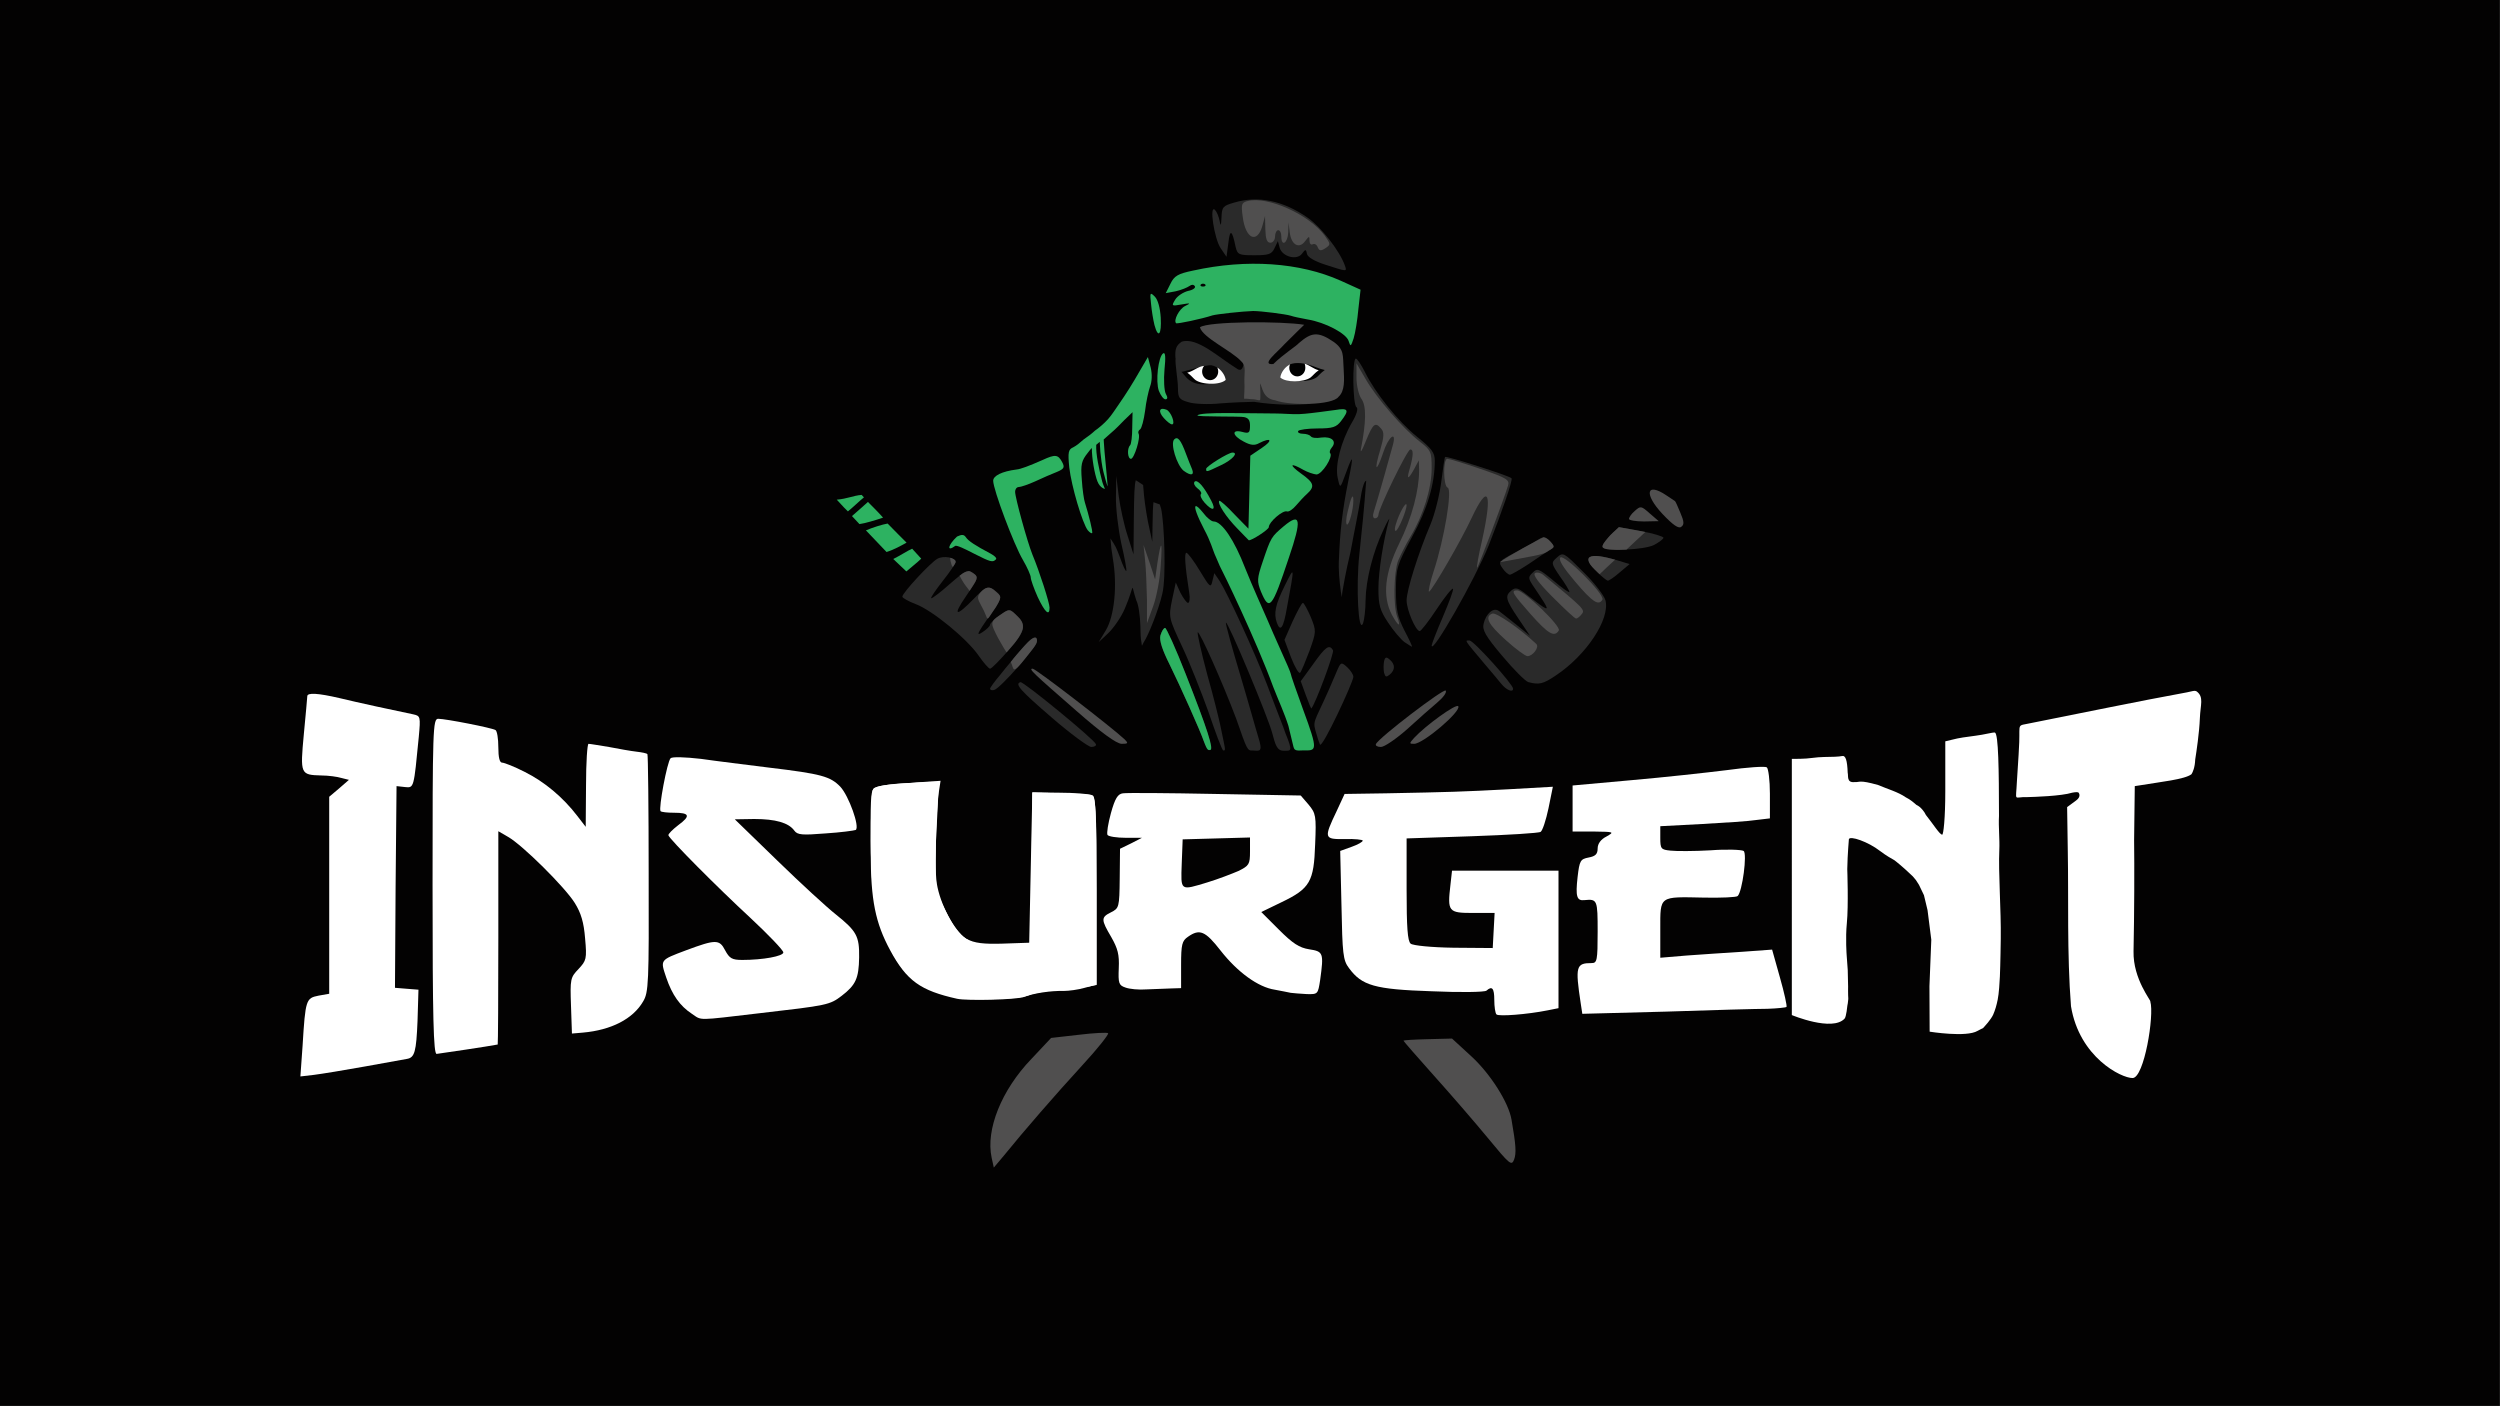 <?xml version="1.0" encoding="UTF-8" standalone="no"?>
<svg
   xmlns:dc="http://purl.org/dc/elements/1.1/"
   xmlns:cc="http://creativecommons.org/ns#"
   xmlns:rdf="http://www.w3.org/1999/02/22-rdf-syntax-ns#"
   xmlns:svg="http://www.w3.org/2000/svg"
   xmlns="http://www.w3.org/2000/svg"
   xmlns:sodipodi="http://sodipodi.sourceforge.net/DTD/sodipodi-0.dtd"
   xmlns:inkscape="http://www.inkscape.org/namespaces/inkscape"
   version="1.0"
   width="798.222"
   height="449"
   viewBox="0 0 7982.222 4490"
   preserveAspectRatio="xMidYMid meet"
   id="svg619"
   sodipodi:docname="logo_insurgent_dev_banner_zoom.svg"
   inkscape:version="0.92.4 (5da689c313, 2019-01-14)"
   inkscape:export-filename="/media/DATA/MEGA/Documents/INSURGENT/LOGOS/NEW/DEV/PNG/BANNERS/logo_insurgent_dev_banner_zoom_3840x2160.png"
   inkscape:export-xdpi="461.82999"
   inkscape:export-ydpi="461.82999"
   style="enable-background:new">
  <rect x="0" y="0" width="7982.222" height="4490" fill="#808080" stroke="none"/>
  <defs
     id="defs623" />
  <sodipodi:namedview
     pagecolor="#ffffff"
     bordercolor="#666666"
     borderopacity="1"
     objecttolerance="10"
     gridtolerance="10"
     guidetolerance="10"
     inkscape:pageopacity="0"
     inkscape:pageshadow="2"
     inkscape:window-width="1920"
     inkscape:window-height="1016"
     id="namedview621"
     showgrid="false"
     inkscape:zoom="0.50000001"
     inkscape:cx="238.9815"
     inkscape:cy="233.04295"
     inkscape:window-x="1920"
     inkscape:window-y="27"
     inkscape:window-maximized="1"
     inkscape:current-layer="layer18" />
  <g
     inkscape:groupmode="layer"
     id="layer18"
     inkscape:label="BLACK BG"
     style="display:inline"
     transform="translate(481.111,25)">
    <g
       style="fill:#030202;stroke:none"
       id="layer101"
       transform="matrix(1.137,0,0,1.011,-481.111,-25)">
      <path
         d="M 0,2220 V 0 H 3510 7020 V 2220 4440 H 3510 0 Z"
         id="path2"
         inkscape:connector-curvature="0" />
    </g>
  </g>
  <g
     inkscape:groupmode="layer"
     id="layer15"
     inkscape:label="WHITE MASK"
     style="display:none"
     sodipodi:insensitive="true"
     transform="translate(481.111,25)">
    <path
       d="M 0,2220 V 0 H 3510 7020 V 2220 4440 H 3510 0 Z m 2743,1736 c 51,-19 62,-29 192,-191 110,-137 202,-242 296,-337 36,-38 53,-48 78,-48 17,0 49,-9 71,-20 l 39,-20 78,26 c 59,20 103,28 181,30 l 102,4 68,72 c 108,117 155,169 208,233 27,33 51,62 54,65 3,3 27,35 52,71 84,119 163,152 260,110 105,-45 165,-179 155,-345 -4,-50 -9,-105 -13,-123 l -6,-32 288,-3 c 198,-2 300,1 324,9 57,18 293,38 330,27 28,-8 42,-5 84,16 44,21 67,26 166,28 106,4 121,2 180,-22 l 64,-26 46,43 c 62,61 98,83 175,112 75,29 142,32 207,9 53,-17 117,-69 147,-118 18,-29 26,-57 47,-166 3,-14 8,-78 11,-142 5,-113 5,-119 -21,-162 -25,-43 -26,-50 -26,-204 v -160 l 33,-13 c 43,-18 115,-85 136,-129 24,-46 30,-88 37,-262 8,-170 1,-200 -60,-266 -85,-93 -158,-101 -421,-46 -160,33 -319,64 -445,85 -30,6 -64,12 -75,14 -11,2 -44,9 -74,14 -30,6 -78,25 -108,41 -45,25 -56,28 -80,19 -54,-21 -206,-13 -343,18 -47,10 -433,54 -437,49 -2,-1 15,-22 37,-47 34,-39 100,-178 100,-213 0,-13 34,-40 122,-98 78,-51 111,-103 116,-183 9,-133 -66,-263 -185,-322 -46,-22 -71,-27 -127,-27 -83,-1 -114,13 -177,79 -24,24 -47,45 -51,45 -3,0 -9,-13 -13,-28 -3,-16 -27,-49 -53,-74 -41,-40 -63,-51 -176,-88 -145,-48 -192,-81 -245,-173 -28,-48 -28,-52 -15,-90 22,-61 17,-97 -25,-207 -45,-115 -84,-173 -176,-258 -112,-105 -226,-147 -382,-140 -152,7 -256,57 -376,183 -60,63 -87,108 -132,218 -37,93 -42,139 -23,210 11,42 10,46 -26,101 -57,85 -91,107 -237,157 -147,49 -196,83 -223,150 l -17,41 -58,-55 c -67,-64 -117,-83 -196,-73 -158,20 -285,165 -285,325 0,108 27,150 140,226 87,59 100,70 100,86 0,17 35,110 56,152 9,16 34,49 56,73 23,25 39,47 36,50 -3,3 -32,-4 -64,-15 -33,-10 -86,-22 -119,-26 -33,-3 -91,-10 -130,-16 -38,-5 -90,-11 -115,-14 -72,-7 -209,-26 -293,-40 -106,-17 -247,-19 -280,-4 -23,10 -30,9 -57,-15 -37,-31 -95,-48 -250,-75 -63,-11 -124,-22 -135,-25 -11,-2 -60,-13 -110,-25 -124,-28 -140,-30 -221,-37 -59,-6 -78,-3 -120,15 -93,42 -150,118 -158,213 -13,153 -18,289 -12,321 4,20 22,59 41,88 l 35,51 v 179 c 0,173 -1,179 -25,215 -37,54 -44,91 -51,274 -7,164 -7,165 19,216 45,89 136,144 236,144 25,0 127,-17 226,-36 99,-20 236,-43 305,-51 78,-9 142,-23 170,-36 38,-17 61,-20 150,-18 97,2 112,0 190,-29 47,-18 94,-32 105,-31 11,0 57,4 103,7 53,4 135,0 225,-10 229,-27 268,-35 334,-70 39,-21 67,-30 75,-25 7,5 36,16 63,25 28,9 51,17 52,18 1,1 -6,31 -17,67 -14,44 -20,93 -20,160 0,124 26,205 87,270 61,65 120,82 196,55 z"
       id="path489"
       style="display:inline;fill:#ffffff"
       inkscape:connector-curvature="0" />
  </g>
  <g
     id="layer102"
     style="fill:#2c1901;stroke:none"
     transform="translate(481.111,25)">
    <path
       style="fill:#2db261;fill-opacity:1;stroke-width:0.1"
       d="m 333.637,159.127 c -0.495,0.316 0.451,3.035 2.764,7.473 2,3.7 2.748,6.505 3.299,7.801 0.375,0.733 1.262,3.013 1.652,3.822 0.993,1.798 11.649,23.778 17.049,38.578 1.679,4.315 3.654,8.577 4.871,12.498 l 1.494,6.195 c 0,0 0.186,1.04 0.573,1.327 0.675,0.498 1.68,0.271 2.501,0.275 4.398,0.023 5.161,0.605 0.06,-13.195 -2.1,-5.8 -3.9,-10.901 -3.9,-11.301 0,-0.3 -1.4,-3.599 -3.1,-7.299 -1.7,-3.8 -3.601,-8.101 -4.301,-9.801 -0.7,-1.6 -2.199,-5 -3.299,-7.5 -1.1,-2.5 -2.801,-6.5 -3.801,-9 -3.5,-9.1 -7.5,-15 -10.1,-15 -0.7,0 -2.201,-1.199 -3.301,-2.699 -1.35,-1.688 -2.166,-2.364 -2.463,-2.174 z"
       id="path47"
       transform="scale(10)"
       inkscape:connector-curvature="0"
       sodipodi:nodetypes="cccccccascsccscsccc" />
    <path
       d="m 2680,2174 c 0,-3 15,-24 33,-45 17,-22 47,-57 66,-79 34,-41 51,-50 51,-27 0,16 -118,151 -137,155 -7,2 -13,0 -13,-4 z"
       id="path67"
       style="fill:#2a2a2a;fill-opacity:1"
       inkscape:connector-curvature="0" />
    <path
       d="m 2832,1881 c -12,-27 -22,-55 -22,-62 0,-7 -11,-32 -25,-56 -29,-49 -95,-225 -95,-253 0,-16 28,-30 75,-36 12,-1 39,-11 82,-30 41,-19 50,-18 63,6 9,17 7,22 -17,32 -15,6 -46,19 -69,30 -22,10 -46,18 -52,18 -7,0 -12,7 -12,15 0,19 39,160 55,200 23,55 55,155 55,170 0,29 -15,15 -38,-34 z"
       id="path87"
       style="fill:#2db261;fill-opacity:1"
       inkscape:connector-curvature="0" />
    <path
       d="m 3545,1864 c -13,-33 -13,-41 6,-97 26,-77 27,-78 67,-112 54,-45 58,-22 16,101 -54,162 -62,172 -89,108 z"
       id="path89"
       style="fill:#2db261;fill-opacity:1"
       inkscape:connector-curvature="0" />
    <path
       d="m 2370.97,1759.845 c 21.149,-10.393 47.246,-27.465 60.288,-32.884 11.344,12.412 17.118,18.851 28.978,31.786 -11.563,11.609 -35.205,30 -47.498,40.756 -10.697,-9.749 -29.281,-28.31 -41.768,-39.659 z"
       id="path95"
       style="fill:#2db261;fill-opacity:1"
       inkscape:connector-curvature="0"
       sodipodi:nodetypes="ccccc" />
    <path
       d="m 2629.625,1743.125 c -27,-14 -56.162,-28.548 -61,-25 -28.125,20.625 -23.125,-3 6,-30 15,-7 22,-7 28,2 8,12 29,26 80,53 13,7 20,15 16,18 -10,10 -16,9 -69,-18 z"
       id="path97"
       style="fill:#2db261;fill-opacity:1"
       inkscape:connector-curvature="0"
       sodipodi:nodetypes="cscsccc" />
    <path
       d="m 2283.684,1668.424 c 20.214,-8.809 53.032,-19.087 69.301,-21.798 26.78,27.508 42.019,42.634 60.471,60.99 -17.386,9.386 -38.597,21.969 -63.942,29.889 -9.49,-10.188 -52.915,-55.993 -65.829,-69.08 z"
       id="path99"
       style="fill:#2db261;fill-opacity:1"
       inkscape:connector-curvature="0"
       sodipodi:nodetypes="ccccc" />
    <path
       d="m 3469,1662 c -36,-37 -64,-80 -57,-88 2,-2 24,17 48,43 l 45,46 3,-117 3,-116 37,-25 c 36,-24 30,-35 -9,-15 -14,8 -27,7 -49,-5 -37,-19 -40,-40 -5,-31 22,6 25,3 25,-20 0,-17 -4.75,-24.25 -18.75,-27.25 -11,-3 -151.957,-0.326 -148.957,-5.326 7,-12 165.446,-6.213 248.207,-6.174 25.842,0.012 51.676,2.965 77.5,2 20.757,-0.775 54,-5.25 62,-6.25 8,-1 32,-4 53,-7 41,-7 45,0 18,35 -15,20 -27,24 -75,24 -31,0 -59,4 -62,8 -3,5 4,9 15,9 11,0 22,4 25,8 3,5 18,7 34,4 33,-4 50,12 33,32 -6,7 -8,15 -5,18 10,11 -26,68 -44,68 -9,-1 -28,-7 -42,-15 -42,-24 -47,-17 -7,12 41,29 45,41 20,64 -10,9 -26,26 -36,38 -10,12 -23,21 -29,19 -13,-5 -58,34 -58,50 0,8 -56,44 -64,42 -1,-1 -17,-17 -37,-38 z"
       id="path103"
       style="fill:#2db261;fill-opacity:1"
       inkscape:connector-curvature="0"
       sodipodi:nodetypes="ccccccccccsccaasccscscccccsccscscc" />
    <path
       style="fill:#2db261;fill-opacity:1;stroke-width:0.1"
       d="m 318.4,111.5 -4.201,7.199 c -2.3,3.9 -4.926,7.693 -5.5,8.5 -0.545,0.766 -1.771,2.716 -3,4.102 -1.277,1.44 -3.098,2.956 -4.199,3.699 -1.067,0.986 -2.192,1.855 -3.6,2.801 -1.485,1.309 -2.168,1.879 -3.301,2.5 -1.6,0.7 -1.799,1.5 -1.299,6.5 0.7,6 4.198,17.8 5.898,20 0.6,0.7 1.2,1.098 1.4,0.898 0.3,-0.3 -1.099,-5.899 -2.299,-9.699 -0.3,-0.8 -0.8,-4.101 -1,-7.301 -0.4,-4.9 -0.102,-6.1 1.898,-8.6 0.793,-1.012 0.858,-1.151 1.312,-1.57 -0.048,3.234 0.902,8.466 1.775,10.67 0.873,2.204 2.395,2.395 2.395,2.395 0,0 -0.665,-1.572 -0.881,-2.395 -1.002,-3.814 -2.035,-8.673 -1.898,-11.676 0.21,-0.2 0.956,-0.78 1.107,-0.937 0.092,0.119 0.008,0.724 0.211,3.205 0.109,1.327 0.582,4.986 1,6.439 0.396,1.452 0.354,1.426 0.559,2.131 0.237,0.816 0.658,2.351 0.774,2.43 0,0 -0.398,-5.224 -0.724,-8.109 -0.187,-1.653 -0.356,-3.978 -0.493,-5.97 -0.021,-0.301 -0.049,-0.903 -0.049,-0.903 4.432,-3.981 2.862,-2.368 6.514,-6.109 L 313.5,129.1 313.4,134 c 0,2.8 -0.301,5.299 -0.701,5.699 -1,1 -0.799,4.301 0.301,4.301 1,0 3.2,-6.9 2.4,-8.1 -0.2,-0.4 0,-1.001 0.5,-1.301 0.5,-0.3 1.2,-3 1.6,-5.9 0.3,-2.8 1.1,-6.399 1.6,-7.799 0.6,-1.6 0.701,-3.9 0.201,-6 z"
       transform="scale(10)"
       id="path105"
       inkscape:connector-curvature="0"
       sodipodi:nodetypes="cccscccccscccczcaccscacsaccccsscscccc" />
    <path
       d="m 2262.945,1648.363 c -4.712,-5.476 -14.412,-15.854 -23.803,-25.619 12.701,-10.521 40.123,-35.709 51.002,-45.129 9.007,8.738 38.998,39.151 48.235,50.121 -22.695,7.911 -59.371,18.7 -75.434,20.628 z"
       id="path109"
       style="fill:#2db261;fill-opacity:1"
       inkscape:connector-curvature="0"
       sodipodi:nodetypes="ccccc" />
    <path
       d="m 3365,1580 c -10,-11 -15,-23 -12,-27 4,-3 -1,-12 -11,-19 -9,-7 -13,-16 -9,-21 9,-8 29,14 53,60 17,32 5,36 -21,7 z"
       id="path113"
       style="fill:#2db261;fill-opacity:1"
       inkscape:connector-curvature="0" />
    <path
       d="m 2190.542,1570.399 c 34.156,-2.925 52.537,-13.025 79.443,-15.26 1.493,1.605 5.362,6.018 7.348,7.903 -12.93,10.281 -34.782,31.616 -51.179,44.78 -7.564,-7.165 -12.868,-12.511 -35.612,-37.423 z"
       id="path115"
       style="fill:#2db261;fill-opacity:1"
       inkscape:connector-curvature="0"
       sodipodi:nodetypes="ccccc" />
    <path
       d="m 3298,1478 c -22,-18 -43,-87 -30,-100 11,-11 21,1 38,47 6,17 15,38 19,48 8,20 -4,22 -27,5 z"
       id="path119"
       style="fill:#2db261;fill-opacity:1"
       inkscape:connector-curvature="0" />
    <path
       d="m 3370,1472 c 0,-8 71,-52 84,-52 20,0 0,23 -36,40 -48,23 -48,23 -48,12 z"
       id="path121"
       style="fill:#2db261;fill-opacity:1"
       inkscape:connector-curvature="0" />
    <path
       d="m 3235,1310 c -19,-21 -15,-36 8,-27 15,6 30,47 18,47 -5,0 -16,-9 -26,-20 z"
       id="path123"
       style="fill:#2db261;fill-opacity:1"
       inkscape:connector-curvature="0" />
    <path
       d="m 3219,1223 c -11,-30 -2,-110 14,-120 7,-4 8,13 4,52 -3,32 -1,67 4,77 7,12 6,18 -1,18 -6,0 -15,-12 -21,-27 z"
       id="path131"
       style="fill:#2db261;fill-opacity:1"
       inkscape:connector-curvature="0" />
    <path
       d="m 3825,1064 c -7,-24 -75,-60 -131,-69 -22,-4 -46,-9 -54,-12 -16,-5 -95,-15 -120,-15 -34,1 -116,10 -130,14 -33,11 -113,28 -116,25 -9,-9 10,-46 29,-55 19,-9 17,-10 -11,-5 -33,6 -33,5 -21,-15 7,-12 26,-24 41,-28 16,-3 25,-10 22,-15 -4,-6 -10,-6 -17,-1 -7,5 -26,13 -44,17 l -32,6 15,-30 c 12,-25 24,-32 72,-42 172,-38 341,-26 471,32 l 64,29 -7,62 c -3,35 -10,77 -15,93 -9,27 -10,28 -16,9 z M 3367,883 c -4,-3 -10,-3 -14,0 -3,4 0,7 7,7 7,0 10,-3 7,-7 z"
       id="path133"
       style="fill:#2db261;fill-opacity:1"
       inkscape:connector-curvature="0" />
    <path
       d="m 3205,1013 c -4,-16 -9,-46 -11,-68 -4,-36 -3,-38 12,-23 10,10 17,36 19,67 3,55 -8,68 -20,24 z"
       id="path135"
       style="fill:#2db261;fill-opacity:1"
       inkscape:connector-curvature="0" />
  </g>
  <g
     id="layer103"
     style="fill:#2a2a2a;stroke:none"
     transform="translate(481.111,25)">
    <path
       d="m 2685,3671 c -19,-89 31,-215 127,-315 l 63,-67 88,-10 c 49,-6 91,-8 94,-5 3,3 -34,50 -83,103 -87,95 -186,209 -250,288 l -32,38 z"
       id="path142"
       style="fill:#504f4f;fill-opacity:1"
       inkscape:connector-curvature="0" />
    <path
       d="m 2878,2267 c -102,-88 -120,-108 -101,-114 9,-3 236,183 241,198 2,5 -5,9 -15,9 -10,-1 -66,-42 -125,-93 z"
       id="path174"
       inkscape:connector-curvature="0" />
    <path
       d="m 3363,2343 c -11,-33 -76,-178 -110,-247 -23,-46 -33,-76 -29,-92 4,-13 10,-24 15,-24 4,0 34,66 66,148 70,178 87,232 74,232 -5,0 -12,-8 -16,-17 z"
       id="path178"
       inkscape:connector-curvature="0" />
    <path
       d="m 3377,2247 c -22,-61 -59,-155 -83,-206 -44,-94 -44,-95 -33,-150 l 12,-56 15,33 c 9,17 20,32 24,32 5,0 7,-15 4,-32 -14,-89 -16,-128 -9,-128 4,0 24,26 43,58 32,53 35,55 40,32 l 6,-25 17,25 c 25,39 111,225 151,330 20,52 39.348,104.674 45.348,118.674 6,14 12.402,34.051 13.977,37.861 24.963,60.788 17.011,55.242 -6.326,55.397 -21,0 -26,-18.932 -36,-55.932 -12,-48 -142,-359 -148,-353 -2,2 19,78 46,168 27,90 49.127,171.045 57.326,197 16.165,50.887 3.895,44.048 -17.873,43.258 -17,0.431 -17.172,-0.01 -52.453,-101.258 -44,-117 -118,-282 -123,-276 -2,2 11,62 30,133 20,70 38,144 42,163 4,19 9,43 11,53 6.75,31.031 3.719,28.094 -1.281,28.094 -4,0 -26.719,-62.094 -47.719,-124.094 z"
       id="path180"
       inkscape:connector-curvature="0"
       sodipodi:nodetypes="cccccscscccccscccsscccccscsc" />
    <path
       d="M 3718.847,2307.393 C 3708.835,2270.405 3720,2279 3786,2121 c 14,-33 15,-33 34,-16 11,10 20,24 20,31 0,16 -99.982,231.654 -106.678,216.06 -4.779,-11.131 -5.603,-15.06 -14.476,-44.666 z"
       id="path186"
       inkscape:connector-curvature="0"
       sodipodi:nodetypes="cccssc" />
    <path
       d="m 3688,2194 -16,-44 40,-55 c 39,-55 51,-64 63,-44 5,7 -55,169 -69,186 -1,1 -9,-18 -18,-43 z"
       id="path188"
       inkscape:connector-curvature="0" />
    <path
       d="m 4312,2158 c -9,-11 -33,-40 -52,-62 -68,-81 -65,-76 -49,-76 13,0 139,140 139,154 0,13 -21,5 -38,-16 z"
       id="path192"
       inkscape:connector-curvature="0" />
    <path
       d="m 4399,2153 c -9,-2 -47,-40 -83,-83 -55,-65 -65,-84 -60,-104 8,-33 32,-53 49,-40 7,5 32,25 56,44 l 43,35 -37,-55 c -41,-61 -44,-72 -22,-90 13,-11 22,-8 53,17 60,47 70,52 50,20 -10,-15 -25,-39 -35,-53 -15,-23 -15,-27 0,-41 14,-15 20,-12 66,26 28,24 51,40 51,36 0,-3 -13,-26 -30,-49 -29,-43 -29,-44 -10,-61 20,-18 22,-16 84,46 36,35 67,76 71,91 15,60 -61,175 -159,240 -40,27 -53,30 -87,21 z"
       id="path194"
       inkscape:connector-curvature="0" />
    <path
       d="m 3938,2123 c -2,-10 -2,-26 0,-36 3,-14 7,-16 18,-6 18,15 18,33 0,48 -11,9 -14,8 -18,-6 z"
       id="path196"
       inkscape:connector-curvature="0" />
    <path
       d="m 3641,2074 -21,-56 26,-59 c 15,-32 29,-59 33,-59 3,0 14,20 25,45 18,45 18,46 -4,108 -13,34 -26,66 -30,70 -4,4 -17,-18 -29,-49 z"
       id="path198"
       inkscape:connector-curvature="0" />
    <path
       d="m 2644,2069 c -37,-54 -148,-145 -201,-165 -24,-9 -43,-20 -43,-24 0,-12 90,-109 112,-121 20,-11 58,-4 58,11 0,4 -18,31 -41,60 -22,28 -39,53 -37,55 2,2 29,-18 59,-45 51,-44 58,-48 75,-35 18,13 17,16 -23,74 -44,64 -32,67 26,7 39,-41 47,-43 73,-20 17,16 16,20 -27,80 -36,52 -40,61 -20,48 14,-9 25,-20 25,-24 0,-5 14,-18 31,-30 29,-21 31,-21 49,-5 38,34 35,52 -20,115 -29,33 -55,60 -60,60 -4,0 -20,-18 -36,-41 z"
       id="path200"
       inkscape:connector-curvature="0" />
    <path
       style="stroke-width:0.1"
       d="m 388.199,147.275 c 0.125,-0.125 0.3,-0.125 0.5,0.025 0.3,0.4 0.3,0.998 0,1.398 C 388.299,148.999 388,148.7 388,148 c 0,-0.35 0.074,-0.6 0.199,-0.725 z"
       id="path5469"
       transform="scale(10)"
       inkscape:connector-curvature="0" />
    <path
       style="stroke-width:0.1"
       d="m 384.801,112 c -1.2,0 -1.001,14.8 0.199,15.5 0.6,0.4 0.1,2.301 -1.4,4.801 -3.6,6.2 -5.5,13.799 -4.6,17.799 0.6,2.9 0.8,3.1 1.5,1.4 3.5,-9.6 3.8,-9.7 1.9,-0.5 -1.9,9.337 -2.649,16.064 -2.987,24.659 -0.229,3.948 0.123,7.09 0.6,10.781 0.505,2.934 0.231,1.367 0.466,0.082 0.316,-1.728 0.952,-5.903 2.621,-12.822 1.257,-6.934 2.497,-12.364 3.5,-18.898 0.4,-2.1 1,-3.801 1.5,-3.801 -0.617,8.49 -1.385,16.041 -2.199,23.6 -1.1,10.3 -0.301,25.6 1.199,21.9 0.4,-1.1 0.801,-4.4 0.801,-7.4 0.1,-6.5 2.399,-15.5 5.699,-22.4 1.3,-2.9 2.201,-4.299 1.801,-3.199 -1.8,6.4 -3.4,16.5 -3.4,21.9 0,5.3 0.5,7 3.1,10.9 1.7,2.6 4.101,5.399 5.201,6.199 1.2,0.8 2.298,1.5 2.398,1.5 0.2,0 -0.898,-2.399 -2.398,-5.199 -2.2,-4.4 -2.701,-6.601 -2.701,-12.801 0,-7.1 0.3,-8 5.1,-17 5,-9.1 7.301,-17 7.301,-24.4 0,-2.6 -1,-3.9 -5.6,-7.6 -6,-4.8 -13.401,-13.999 -16.701,-20.699 -1.2,-2.4 -2.498,-4.301 -2.898,-4.301 z"
       id="path202"
       transform="scale(10)"
       inkscape:connector-curvature="0"
       sodipodi:nodetypes="ccccccccsccccccccsccscscsccsc" />
    <path
       d="m 4090,2036 c 0,-4 16,-46 36,-92 20,-47 35,-87 32,-89 -3,-3 -26,26 -52,65 -25,38 -50,70 -54,70 -13,0 -42,-68 -42,-98 0,-32 37,-150 76,-242 15,-36 30,-98 35,-139 5,-40 10,-75 12,-77 4,-4 205,60 212,68 5,5 -31,108 -73,215 -43,106 -182,351 -182,319 z"
       id="path204"
       inkscape:connector-curvature="0" />
    <path
       d="m 3160,1973 c -1,-32 -6,-68 -13,-81 -19.875,-58.25 -1.5,-55.75 -37,27 -12,28 -37,63 -53,78 l -30,28 23,-38 c 27,-46 37,-142 22,-229 -4.707,-31.536 -4.967,-31.384 -7.574,-63.867 17.393,26.58 17.341,26.462 30.574,60.867 9,26 18,45 20,43 2,-2 -5,-41 -16,-88 -10,-47 -18,-114 -17,-150 l 1,-65 8,65 c 5,36 17,92 28,125 l 19,60 1,-105 c 0.816,-90.538 2.263,-117.803 6.386,-131.72 7.808,4.44 15.999,10.777 23.334,15.232 0.672,7.049 -0.282,-2.356 1.28,14.488 1,20 7,66 14,102 l 14,65 1,-62 c 0.511,-31.189 1.018,-49.487 2.839,-64.519 12.758,4.499 13.662,4.883 20.106,7.141 1.756,6.321 2.352,7.523 4.399,14.128 10,46.125 16.656,218.25 3.656,271.25 -11.48,50.336 -45.575,135.763 -59.589,155.052 -7.191,13.459 -4.676,15.031 -7.066,-0.716 C 3161.115,2016.506 3160,1996.147 3160,1973 Z"
       id="path206"
       inkscape:connector-curvature="0"
       sodipodi:nodetypes="cccccccccscccccccccccccccccccc" />
    <path
       d="m 3596,1964 c -11,-30 -5,-59 25,-119 32,-65 32,-65 7,70 -11,65 -21,79 -32,49 z"
       id="path208"
       inkscape:connector-curvature="0" />
    <path
       d="m 4618,1801 c -51,-49 -27,-64 61,-38 l 43,13 -32,27 c -17,15 -35,27 -38,26 -4,-1 -19,-13 -34,-28 z"
       id="path214"
       inkscape:connector-curvature="0" />
    <path
       d="m 4316,1789 c -14,-20 -12,-22 37,-48 29,-15 62,-33 74,-41 20,-13 25,-13 40,3 16,16 16,19 2,27 -9,5 -39,25 -68,45 -29,19 -57,35 -61,35 -5,0 -16,-9 -24,-21 z"
       id="path216"
       inkscape:connector-curvature="0" />
    <path
       d="m 4636,1722 c -3,-5 8,-21 23,-36 l 29,-28 71,13 c 39,7 71,17 71,21 0,4 -13,14 -30,23 -31,16 -155,21 -164,7 z"
       id="path224"
       inkscape:connector-curvature="0" />
    <path
       d="m 4827,1616 c -60,-64 -52,-103 13,-59 14,9 26,17 27,18 1,0 9,17 17,37 12,28 13,38 3,45 -8,7 -26,-5 -60,-41 z"
       id="path228"
       style="fill:#504f4f;fill-opacity:1"
       inkscape:connector-curvature="0" />
    <path
       d="m 4720,1632 c 0,-5 8,-17 19,-26 18,-16 20,-16 47,8 l 29,25 -47,1 c -27,0 -48,-4 -48,-8 z"
       id="path232"
       style="fill:#504f4f;fill-opacity:1"
       inkscape:connector-curvature="0" />
    <path
       style="stroke-width:0.1"
       d="m 344.6,118 c 0.2,0 0.4,0.7 0.4,1.5 0,0.8 -0.4,1.5 -1,1.5 -0.5,0 -0.7,-0.7 -0.4,-1.5 0.4,-0.8 0.8,-1.5 1,-1.5 z"
       id="path6345"
       transform="scale(10)"
       inkscape:connector-curvature="0" />
    <path
       style="stroke-width:0.1"
       d="m 346.678,115.111 c -5.576,-3.397 -12.559,-10.096 -17.479,-8.512 -1.8,1.2 -2.2,2.401 -2,5.201 0.003,0.049 0.044,0.094 0.049,0.143 C 327.001,113.57 328,118.712 328,121.5 c 0,3 0.401,3.6 3.301,4.4 1.7,0.6 6.399,0.8 10.199,0.4 3.9,-0.3 8.701,-0.5 10.801,-0.5 7.456,1.165 13.955,1.005 18.07,0.638 -8.84,-4.064 -21.225,-19.939 -21.238,-15.271 -0.015,5.579 -1.699,4.519 -2.455,3.944 z m -5.397,2.041 c -0.062,-2.018 0.115,2.199 0,0 z m -2.523,-3.012 c 4.826,1.128 2.673,5.671 -0.225,5.876 -7.194,1.274 -8.447,-3.346 -9.474,-3.76 1.36,-0.182 7.841,-2.37 9.699,-2.117 z M 371.5,115.475 c 0.15,-0.075 0.45,-0.025 0.9,0.125 1.9,0.7 2,1.601 0.4,3.201 -1.7,1.7 -3.301,1.499 -1.801,-0.301 0.6,-0.8 0.9,-1.9 0.5,-2.4 -0.15,-0.35 -0.15,-0.55 0,-0.625 z"
       id="path244"
       transform="scale(10)"
       inkscape:connector-curvature="0"
       sodipodi:nodetypes="ccccsccccscccccccscsccs" />
    <path
       d="m 3750,820 c -34,-11 -56,-24 -58,-34 -3,-16 -5,-16 -16,-1 -16,22 -62,10 -71,-18 l -6,-22 -11,23 c -9,19 -19,22 -64,22 -50,0 -54,-2 -60,-27 -11,-54 -18,-58 -23,-13 l -6,45 -19,-28 c -20,-30 -37,-140 -18,-122 6,6 12,21 15,35 3,19 5,16 6,-11 1,-33 5,-37 40,-47 76,-23 156,-7 235,48 42,29 102,105 119,153 7,20 8,20 -63,-3 z"
       id="path252"
       inkscape:connector-curvature="0" />
  </g>
  <g
     id="layer104"
     style="fill:#504f4f;stroke:none"
     transform="translate(481.111,25)">
    <path
       d="m 4269,3608 c -42,-51 -120,-141 -173,-200 -53,-59 -96,-109 -96,-110 0,-2 35,-4 78,-5 l 77,-2 62,57 c 61,56 119,148 128,202 14,81 16,107 8,128 -8,20 -14,15 -84,-70 z"
       id="path259"
       inkscape:connector-curvature="0" />
    <path
       d="m 3363,2343 c -11,-33 -76,-178 -110,-247 -23,-46 -33,-76 -29,-92 4,-13 10,-24 15,-24 4,0 34,66 66,148 70,178 90.535,241.723 77.535,241.723 -5,0 -8.464,4.374 -19.535,-26.723 z"
       id="path279"
       style="fill:#2db261;fill-opacity:1"
       inkscape:connector-curvature="0"
       sodipodi:nodetypes="cccscsc" />
    <path
       d="m 3912,2351 c 7,-19 218,-180 223,-171 4,6 -9,23 -27,38 -18,15 -61,53 -96,85 -35,31 -73,57 -84,57 -11,0 -18,-4 -16,-9 z"
       id="path281"
       inkscape:connector-curvature="0" />
    <path
       d="m 2956,2245 c -141,-123 -154,-135 -140,-135 10,0 255,189 294,226 12,12 11,14 -10,14 -17,-1 -64,-35 -144,-105 z"
       id="path283"
       inkscape:connector-curvature="0" />
    <path
       d="m 4034,2331 c 36,-39 135,-111 141,-101 10,16 -112,120 -141,120 -16,0 -16,-1 0,-19 z"
       id="path287"
       inkscape:connector-curvature="0" />
    <path
       d="m 2746.15,2088.77 c 10.85,-14.556 26.101,-32.209 40.349,-47.958 17.128,-18.931 32.194,-34.102 41.001,-29.125 7.348,11.854 -2.624,24.904 -19.619,45.977 -19.148,23.744 -41.597,54.523 -49.818,54.523 -6,0 -6.038,-12.792 -11.913,-23.417 z"
       id="path289"
       inkscape:connector-curvature="0"
       sodipodi:nodetypes="cscssc" />
    <path
       d="m 2705,2011 c -10.423,-20.845 -18.612,-35.182 -17.703,-45.905 0.835,-9.853 9.697,-16.484 24.063,-26.061 11.411,-7.607 21.428,-15.618 29.572,-15.464 8.985,0.169 15.93,9.315 25.372,18.232 11.256,10.05 19.588,21.465 18.699,35.886 -0.636,10.312 -7.283,22.701 -15,34.749 -8.338,13.016 -23.125,29.582 -37.1,45.421 0,0 -1.346,0.447 -27.902,-46.857 z"
       id="path291"
       inkscape:connector-curvature="0"
       sodipodi:nodetypes="cssscsscc" />
    <path
       d="m 4327,2019 c -57,-51 -69,-75 -43,-85 12,-4 88,48 140,97 11,10 -11,39 -28,39 -7,0 -38,-23 -69,-51 z"
       id="path293"
       inkscape:connector-curvature="0" />
    <path
       d="m 4406,1936 c -59,-67 -64,-76 -43,-76 22,0 141,115 133,128 -14,23 -34,11 -90,-52 z"
       id="path295"
       inkscape:connector-curvature="0" />
    <path
       d="m 3963,1938 c -31,-60 -23,-133 24,-229 40,-81 63,-168 63,-233 l -1,-31 -15,28 c -20,36 -25,34 -13,-5 11,-41 11,-58 1,-58 -10,0 -102,190 -102,209 0,6 -5,11 -11,11 -6,0 -8,-9 -4,-20 11,-34 56,-194 62,-217 11,-45 -16,-22 -32,28 -22,66 -30,58 -9,-10 12,-41 13,-56 3,-67 -19,-23 -26,-17 -49,39 -11,28 -18,41 -16,27 17,-87 18,-139 2,-161 -9,-13 -16,-43 -16,-69 v -45 l 29,50 c 35,61 120,159 173,200 36,28 38,32 38,86 0,63 -27,150 -68,218 -15,25 -32,60 -39,76 -14,37 -16,145 -3,179 13,36 4,32 -17,-6 z"
       id="path297"
       inkscape:connector-curvature="0" />
    <path
       d="m 2651.326,1907.79 c -9,-18 -15.513,-25.442 -1.513,-41.442 16,-18 29.386,-20.21 45.386,-5.21 9.729,8.648 17.956,13.661 17.326,22.285 -0.536,7.331 -6.968,18.584 -14.779,31.449 -36.634,52.265 -17.62,42.617 -46.419,-7.082 z"
       id="path299"
       inkscape:connector-curvature="0"
       sodipodi:nodetypes="cccscc" />
    <path
       d="m 3181,1889 c -1,-42 -3,-98 -6,-125 l -5,-49 19,55 18,55 7,-50 c 12,-79 17,-77 11,5 -2,41 -13,100 -24,130 l -20,55 z"
       id="path301"
       inkscape:connector-curvature="0" />
    <path
       d="m 4476,1881 c -44,-44 -64,-71 -56,-76 6,-4 19,-1 28,7 127,105 133,110 121,124 -6,8 -14,14 -18,14 -4,0 -37,-31 -75,-69 z"
       id="path303"
       inkscape:connector-curvature="0" />
    <path
       d="m 4548,1832 c -38,-45 -54,-70 -47,-77 12,-12 144,119 134,135 -12,20 -31,8 -87,-58 z"
       id="path305"
       inkscape:connector-curvature="0" />
    <path
       d="m 2582.731,1813.285 c 13.374,-10.068 15.828,-11.925 28.666,-14.787 4.663,-0.768 18.408,8.629 22.082,12.386 10.489,10.723 -2.479,24.105 -18.723,50.547 -16.494,-21.504 -17.73,-21.537 -32.026,-48.146 z"
       id="path309"
       inkscape:connector-curvature="0"
       sodipodi:nodetypes="ccscc" />
    <path
       d="m 4097,1797 c 33,-100 60,-260 44,-265 -14,-5 -15,-92 -1,-92 6,0 53,14 105,32 85,29 94,35 89,53 -15,49 -97,266 -99,263 -2,-2 5,-41 16,-88 34,-154 20,-185 -33,-72 -35,75 -124,228 -136,236 -4,3 2,-28 15,-67 z"
       id="path311"
       inkscape:connector-curvature="0" />
    <path
       d="m 2553.952,1767.146 c -1.505,-5.89 -1.598,-11.512 -0.359,-11.133 1.519,0.464 3.679,0.881 6.168,2.209 4.411,2.354 14.861,5.843 8.294,16.515 -6.625,10.766 -6.357,11.371 -8.21,8.929 -1.8,-2.371 -2.643,-3.801 -5.893,-16.52 z"
       id="path315"
       inkscape:connector-curvature="0"
       sodipodi:nodetypes="ssssss" />
    <path
       d="m 4597.465,1778.873 c -19.419,-27.944 3.745,-30.314 26.779,-28.06 18.884,2.674 34.584,6.674 51.438,11.266 -15.598,13.989 -39.635,36.902 -49.425,46.456 -11.779,-11.659 -22.971,-21.674 -28.792,-29.662 z"
       id="path319"
       inkscape:connector-curvature="0"
       sodipodi:nodetypes="ccccc" />
    <path
       d="m 4308.102,1769.891 c 23.264,-18.113 125.473,-73.958 139.296,-79.48 16.033,2.433 32.051,25.043 31.881,28.862 -0.121,6.299 -5.496,6.954 -24.173,19.227 -13.359,8.778 -66.966,16.148 -94.106,21.813 z"
       id="path321"
       inkscape:connector-curvature="0"
       sodipodi:nodetypes="cccscc" />
    <path
       d="m 4667.061,1730.118 c -10.178,-0.68 -24.305,-0.92 -30.123,-6.868 -5.875,-6.007 8.573,-21.416 15.625,-30.344 10.257,-12.984 21.242,-21.422 35.311,-34.736 26.569,4.655 68.634,12.232 84.314,15.517 -16.25,15.25 -47.129,43.436 -60.067,56.124 -15.778,0.802 -29.753,1.329 -45.06,0.307 z"
       id="path327"
       inkscape:connector-curvature="0"
       sodipodi:nodetypes="ssscccs" />
    <path
       d="m 3976,1648 c 10,-34 33,-75 34,-60 0,17 -27,82 -35,82 -4,0 -3,-10 1,-22 z"
       id="path331"
       inkscape:connector-curvature="0" />
    <path
       d="m 3822,1608 c 10,-45 18,-61 18,-36 0,30 -13,78 -20,78 -4,0 -4,-19 2,-42 z"
       id="path333"
       inkscape:connector-curvature="0" />
    <path
       d="m 3590,1253 c -40.5,-5.25 -40.854,-44.806 -47.854,-53.806 0.75,16.5 1.58,41.789 0.58,50.789 0,7 -11.017,-0.362 -27.017,-0.362 -7.166,0 -14.324,-2.249 -24.482,-1.458 -0.776,-10.479 2.425,-25.419 0.772,-61.413 0.547,-28.103 5.171,-44.55 -10.263,-58.377 -30.04,-33.165 -123.383,-75.386 -131.62,-108.373 26.634,-19.455 263.629,-19.776 332.891,-8.008 l -15.937,15.521 -47.321,46.764 c -22.188,25.5 -77.361,67.121 -35.361,63.121 33.294,-32.562 73.159,-56.904 81.986,-67.214 38.625,-33.125 59.557,-38.674 110.557,-3.674 35,25 28.951,44.049 31.951,84.049 2,37 4.745,72.423 -16.255,91.423 C 3774.097,1269.12 3637,1271 3590,1253 Z"
       id="path351"
       inkscape:connector-curvature="0"
       sodipodi:nodetypes="cccsccccccccccccc" />
    <path
       style="fill:#ffffff;fill-opacity:1;stroke-width:0.1"
       d="m 336.346,114.326 c -0.116,0.018 -0.236,0.031 -0.35,0.051 -1.796,0.309 -3.272,1.736 -5.043,2.109 1.412,0.998 1.757,1.656 2.666,2.367 2.186,1.514 7.795,1.646 9.611,-0.045 -0.196,-1.519 -1.326,-3.067 -2.68,-3.957 a 2.562,2.75 0 0 1 0.293,1.273 2.562,2.75 0 0 1 -2.562,2.75 2.562,2.75 0 0 1 -2.562,-2.75 2.562,2.75 0 0 1 0.627,-1.799 z"
       transform="scale(10)"
       id="path355"
       inkscape:connector-curvature="0" />
    <path
       d="m 3726,764 c -3,-8 -10,-12 -16,-9 -5,3 -10,-2 -10,-11 0,-16 -1,-16 -14,1 -19,26 -44,12 -49,-27 l -4,-33 -1,33 c -2,34 -22,46 -22,12 0,-11 -4,-20 -10,-20 -5,0 -10,9 -10,20 0,11 -7,20 -15,20 -11,0 -15,-12 -16,-42 l -1,-43 -9,33 c -17,56 -53,39 -62,-29 -6,-42 -4,-47 15,-52 64,-17 199,44 247,111 19,27 19,28 1,40 -14,9 -19,8 -24,-4 z"
       id="path361"
       inkscape:connector-curvature="0" />
  </g>
  <g
     id="layer105"
     style="fill:#fb8e01;stroke:none"
     transform="translate(481.111,25)" />
  <g
     id="layer106"
     style="fill:#d7bb98;stroke:none"
     transform="translate(481.111,25)" />
  <g
     id="layer107"
     style="fill:#d1d1d1;stroke:none"
     transform="translate(481.111,25)" />
  <g
     inkscape:groupmode="layer"
     id="layer10"
     inkscape:label="INSURGENT"
     style="display:inline"
     sodipodi:insensitive="true"
     transform="translate(481.111,25)">
    <g
       inkscape:groupmode="layer"
       id="layer2"
       inkscape:label="T"
       style="display:inline"
       sodipodi:insensitive="true">
      <path
         d="M 6121.161,2696 6119,2552 l 29.184,-21.558 c 17.038,-12.569 8.238,-24.728 6.011,-25.579 -4.742,-1.812 -18.703,1.017 -18.703,1.017 -35.482,11.076 -122.752,13.682 -144.226,14.214 -44.109,-1.734 -35.622,18.665 -32.585,-50.535 1.045,-23.808 4.954,-66.423 7.444,-125.184 2,-61.5 -7.5,-51.125 35.875,-60.375 172.629,-34.153 335.592,-68.4 499.22,-98.355 14.93,-2.733 25.569,-7.657 32.094,-2.531 22.901,17.989 11.134,41.949 9.473,85.828 -1.674,44.221 -10.818,105.897 -14.807,130.897 -1,26 -7.981,41.161 -11.981,47.161 -21.247,16.629 -100.532,24.674 -159.974,34.734 L 6335,2485 l -2.135,173 c 1.141,81.011 0.655,235.88 -1.831,354.524 -1.871,89.32 57.881,158.993 53.586,160.281 13.165,43.528 -19.554,243.868 -56.547,244.244 -35.814,0.364 -169.992,-66.167 -196.72,-229.203 -13.028,-165.1 -7.467,-349.792 -10.192,-491.846 z"
         id="path594"
         inkscape:connector-curvature="0"
         sodipodi:nodetypes="cccsscsccssscccccscscc"
         style="display:inline;fill:#ffffff" />
    </g>
    <g
       inkscape:groupmode="layer"
       id="layer1"
       inkscape:label="N 2"
       style="display:inline"
       sodipodi:insensitive="true">
      <path
         d="m 5240,2624 v -226 l 25.768,-0.187 c 28.728,-0.066 51.201,-5.651 77.232,-5.813 23,0 49,-1 57,-3 12,-3 16.875,13.875 18.375,53.375 2.75,9.5 -4.25,32.25 21.5,29.75 17.375,1.25 13.5,-8.375 75.75,9.375 28.5,12.25 64.25,22.375 88,39.125 13.75,7.125 21.25,13.125 34.25,24.375 14,6 26.125,23 30.125,32 23.625,29.5 44.125,63 52.125,63 4,0 9.875,-52 9.875,-139 v -159 l 25,-6 c 14,-4 46,-9 72,-12 26,-3 56.189,-11.55 61.554,-10 11.101,4.92 12.776,118.093 12.916,266.092 -2.05,35.596 2.662,74.362 1.009,109.154 -3.373,70.977 5.962,192.316 4.649,283.296 0,0 -1.131,84.39 -2.827,120.585 -0.85,18.146 -2.976,54.228 -7.013,73.758 -3.929,19.009 -7.874,32.803 -14.541,48.092 -2.875,6.593 -10.705,17.715 -16.787,25.055 -8.217,9.916 -15.485,17.637 -15.485,17.637 0,0 -11.806,5.421 -17.355,8.77 C 5797.469,3287.959 5680,3269 5680,3269 l -0.605,-145.309 5.922,-148.184 -12.028,-94.583 -11.404,-47.557 -15.787,-32.904 -9.865,-15.463 c -3.688,-3.608 -6.659,-8.681 -10.216,-12.106 -30.841,-29.697 -56.502,-50.222 -59.641,-51.956 -5.938,-3.281 -24.062,-13.156 -45,-29 -37,-29 -97.25,-50.062 -99.25,-37.062 0,4 -4.125,43.125 -5.125,95.125 0,0 4.205,116.856 -1.318,172.5 -4.796,48.325 -0.575,102.87 -0.575,102.87 l 3.419,47.056 1.155,52.417 c 0,0 -0.338,23.962 0.068,27.814 0.94,8.915 0.358,13.431 0.358,13.431 l -1.336,12.018 -1.476,7.951 c 0,0 -3.33,35.273 -8.76,41.189 C 5369.284,3270.008 5240,3216 5240,3216 Z"
         id="path608"
         inkscape:connector-curvature="0"
         sodipodi:nodetypes="ccccsccccccssccsccscsssscscccccccsscccscccscccscc"
         style="fill:#ffffff" />
    </g>
    <g
       inkscape:groupmode="layer"
       id="layer3"
       inkscape:label="E"
       style="display:inline"
       sodipodi:insensitive="true">
      <path
         d="m 4566,3179 c -18,-119 -15,-129 35,-129 17,0 19,-8 19,-100 0,-102 -1,-105 -42,-101 -25,3 -29,-12 -22,-74 6,-52 9,-57 35,-62 22,-4 29,-11 29,-29 0,-15 10,-29 28,-38 26,-15 25,-15 -40,-16 h -68 v -73 -74 l 188,-17 c 103,-9 240,-24 304,-32 65,-9 122,-13 128,-9 5,3 10,41 10,84 v 79 l -42,5 c -24,4 -103,9 -175,13 l -133,7 v 37 c 0,35 2,38 33,41 17,2 75,2 127,-1 52,-4 100,-2 106,2 12,8 -4,130 -19,144 -4,4 -52,6 -107,5 -145,-3 -140,-7 -140,101 v 91 l 83,-7 c 45,-3 125,-9 178,-12 l 96,-7 25,89 c 14,49 23,91 21,94 -2,2 -30,5 -61,6 -31,0 -177,4 -324,9 l -267,7 z"
         id="path384"
         style="fill:#ffffff"
         inkscape:connector-curvature="0" />
    </g>
    <g
       inkscape:groupmode="layer"
       id="layer4"
       inkscape:label="G"
       style="display:inline"
       sodipodi:insensitive="true">
      <path
         d="m 4297,3214 c -4,-4 -7,-25 -7,-46 0,-38 -7,-46 -25,-30 -6,5 -84,6 -175,2 -182,-6 -223,-18 -264,-74 -19,-25 -21,-45 -24,-201 l -4,-173 36,-13 c 20,-7 36,-16 36,-20 0,-3 -26,-6 -57,-5 -67,1 -68,-2 -26,-90 l 25,-54 132,-2 c 206,-4 242,-5 392,-13 l 141,-8 -14,69 c -8,38 -19,71 -25,75 -5,4 -104,10 -219,14 l -209,7 v 163 c 0,120 3,165 13,173 7,6 66,12 137,13 l 125,1 3,-56 3,-56 h -69 c -79,0 -82,-4 -72,-90 l 5,-45 h 170 170 v 220 219 l -35,7 c -65,13 -156,20 -163,13 z"
         id="path382"
         style="fill:#ffffff"
         inkscape:connector-curvature="0" />
    </g>
    <g
       inkscape:groupmode="layer"
       id="layer5"
       inkscape:label="R"
       style="display:inline"
       sodipodi:insensitive="true">
      <path
         d="m 3640,3145 c -8,-2 -31,-6 -51,-10 -53,-8 -119,-56 -173,-125 -49,-63 -67,-70 -104,-44 -19,13 -22,24 -22,90 v 74 l -32,1 c -18,1 -53,2 -78,3 -25,2 -55,-1 -68,-6 -21,-7 -23,-14 -21,-62 2,-43 -3,-62 -24,-99 -33,-56 -33,-63 -1,-79 26,-13 27,-16 28,-108 l 1,-95 35,-17 35,-18 h -52 c -28,0 -54,-4 -58,-9 -3,-6 2,-37 11,-70 13,-47 22,-61 38,-63 12,-2 144,-1 294,2 l 274,5 25,29 c 23,28 25,35 21,127 -4,119 -16,141 -108,185 l -64,31 56,56 c 44,44 65,58 97,63 45,7 47,11 35,98 -7,45 -7,46 -43,45 -20,-1 -43,-3 -51,-4 z m -265,-353 c 33,-10 77,-27 98,-36 34,-17 37,-21 37,-62 v -45 l -107,3 -108,3 -3,78 c -3,88 -6,86 83,59 z"
         id="path388"
         style="fill:#ffffff"
         inkscape:connector-curvature="0" />
    </g>
    <g
       inkscape:groupmode="layer"
       id="layer6"
       inkscape:label="U"
       style="display:inline"
       sodipodi:insensitive="true">
      <path
         d="m 2580,3160 c -146,-23 -216,-98 -261,-278 -15,-58 -19,-114 -20,-222 0,-80 3,-153 6,-161 5,-13 28,-18 107,-23 55,-4 101,-6 103,-4 2,2 -1,63 -5,136 -5,75 -5,157 0,188 11,67 54,148 94,177 33,23 111,33 169,20 l 38,-8 2,-240 2,-240 90,3 c 50,1 96,4 103,7 9,3 12,73 12,304 v 301 l -22,4 c -13,3 -57,8 -98,11 -41,4 -82,11 -92,16 -26,14 -164,19 -228,9 z"
         id="path386"
         inkscape:connector-curvature="0"
         style="display:inline;fill:#ffffff" />
      <path
         d="m 2575,3164 c -117,-26 -161,-57 -214,-155 -47,-87 -62,-160 -62,-311 -1,-172 0,-191 9,-205 5,-7 48,-15 111,-18 l 103,-7 -6,39 c -4,21 -8,99 -9,174 -2,134 -2,135 31,202 47,95 70,108 179,105 l 88,-3 5,-240 5,-240 86,1 c 47,0 93,4 102,7 15,6 17,37 17,306 v 300 l -38,10 c -20,6 -51,10 -67,10 -41,-1 -95,7 -126,19 -22,9 -183,13 -214,6 z"
         id="path273"
         style="display:inline;fill:#ffffff"
         inkscape:connector-curvature="0" />
    </g>
    <g
       inkscape:groupmode="layer"
       id="layer7"
       inkscape:label="S"
       style="display:inline"
       sodipodi:insensitive="true">
      <path
         d="m 1728,3212 c -38,-25 -63,-60 -82,-116 -19,-57 -21,-55 64,-87 94,-35 106,-35 124,0 14,26 22,31 55,31 66,0 131,-12 131,-24 0,-7 -48,-57 -107,-112 -105,-97 -256,-249 -260,-262 -1,-4 13,-18 31,-32 41,-30 37,-40 -13,-40 -21,0 -40,-2 -43,-5 -7,-8 21,-158 32,-169 5,-5 45,-4 97,2 48,7 147,19 218,28 167,20 195,28 227,61 27,29 63,129 49,138 -5,2 -48,8 -96,11 -75,6 -90,5 -100,-9 -18,-25 -60,-37 -128,-37 l -62,1 136,132 c 75,73 159,150 187,172 66,53 75,69 74,137 -1,67 -11,88 -55,122 -39,30 -46,31 -262,56 -205,24 -184,24 -217,2 z"
         id="path380"
         style="fill:#ffffff"
         inkscape:connector-curvature="0" />
    </g>
    <g
       inkscape:groupmode="layer"
       id="layer8"
       inkscape:label="N 1"
       style="display:inline"
       sodipodi:insensitive="true">
      <path
         d="m 900,2805 c 0,-503 1,-535 18,-535 24,0 172,29 183,36 5,3 9,27 9,55 0,32 4,49 12,49 7,0 40,13 73,30 62,31 121,80 167,140 l 27,35 1,-132 c 0,-73 4,-133 8,-133 5,0 34,5 65,10 31,6 70,13 88,15 17,2 33,5 35,8 2,2 4,173 4,381 1,350 0,380 -18,409 -32,55 -101,91 -192,99 l -35,3 -3,-89 c -3,-85 -2,-90 24,-117 25,-27 27,-32 21,-98 -4,-51 -13,-81 -33,-113 -31,-50 -167,-185 -213,-211 l -31,-18 v 340 c 0,188 -1,341 -2,341 -24,5 -186,29 -195,30 -10,0 -13,-113 -13,-535 z"
         id="path376"
         style="fill:#ffffff"
         inkscape:connector-curvature="0" />
    </g>
    <g
       inkscape:groupmode="layer"
       id="layer9"
       inkscape:label="I"
       style="display:inline"
       sodipodi:insensitive="true">
      <path
         d="m 485,3314 c 9,-148 11,-152 51,-160 l 34,-6 v -315 -314 l 32,-27 31,-27 -24,-6 c -13,-4 -42,-8 -64,-8 -67,-2 -68,-3 -56,-132 6,-63 11,-117 11,-121 0,-12 34,-10 103,6 57,14 178,40 236,52 22,5 23,7 17,72 -16,164 -15,163 -44,160 l -27,-3 -3,322 -2,322 37,3 38,3 -3,100 c -4,98 -9,117 -34,121 -7,1 -67,12 -133,24 -66,12 -140,24 -164,27 l -43,5 z"
         id="path372"
         style="fill:#ffffff"
         inkscape:connector-curvature="0" />
    </g>
  </g>
  <path
     d="m 4203.342,1205.094 c 9.094,-7.116 12.536,-13.697 26.655,-23.674 -17.711,-3.738 -35.172,-12.413 -53.087,-17.554 -15.27,-4.381 -51.453,-10.209 -67.228,5.826 -8.193,8.328 -0.305,18.3 -2.457,34.96 18.165,16.906 74.255,15.581 96.116,0.442 z"
     id="path355-2-8"
     style="fill:#000000;fill-opacity:1;stroke-width:1"
     inkscape:connector-curvature="0"
     sodipodi:nodetypes="ccsacc" />
  <path
     style="fill:#ffffff;fill-opacity:1;stroke-width:1"
     d="m 4165.486,1161.138 c 1.729,3.767 2.299,8.959 2.305,13.159 0,15.188 -11.473,27.5 -25.625,27.5 -14.152,0 -25.625,-12.312 -25.625,-27.5 0.01,-3.829 0.758,-7.614 2.207,-11.113 -0.05,0.03 -0.107,0.03 -0.156,0.06 -15.256,8.278 -28.59,25.372 -30.742,42.031 18.165,16.906 74.252,15.588 96.113,0.449 9.094,-7.116 12.54,-13.694 26.66,-23.672 -16.043,-3.386 -29.366,-16.381 -45.137,-20.913 z"
     id="path355-2"
     inkscape:connector-curvature="0"
     sodipodi:nodetypes="ccsccccccc" />
</svg>
